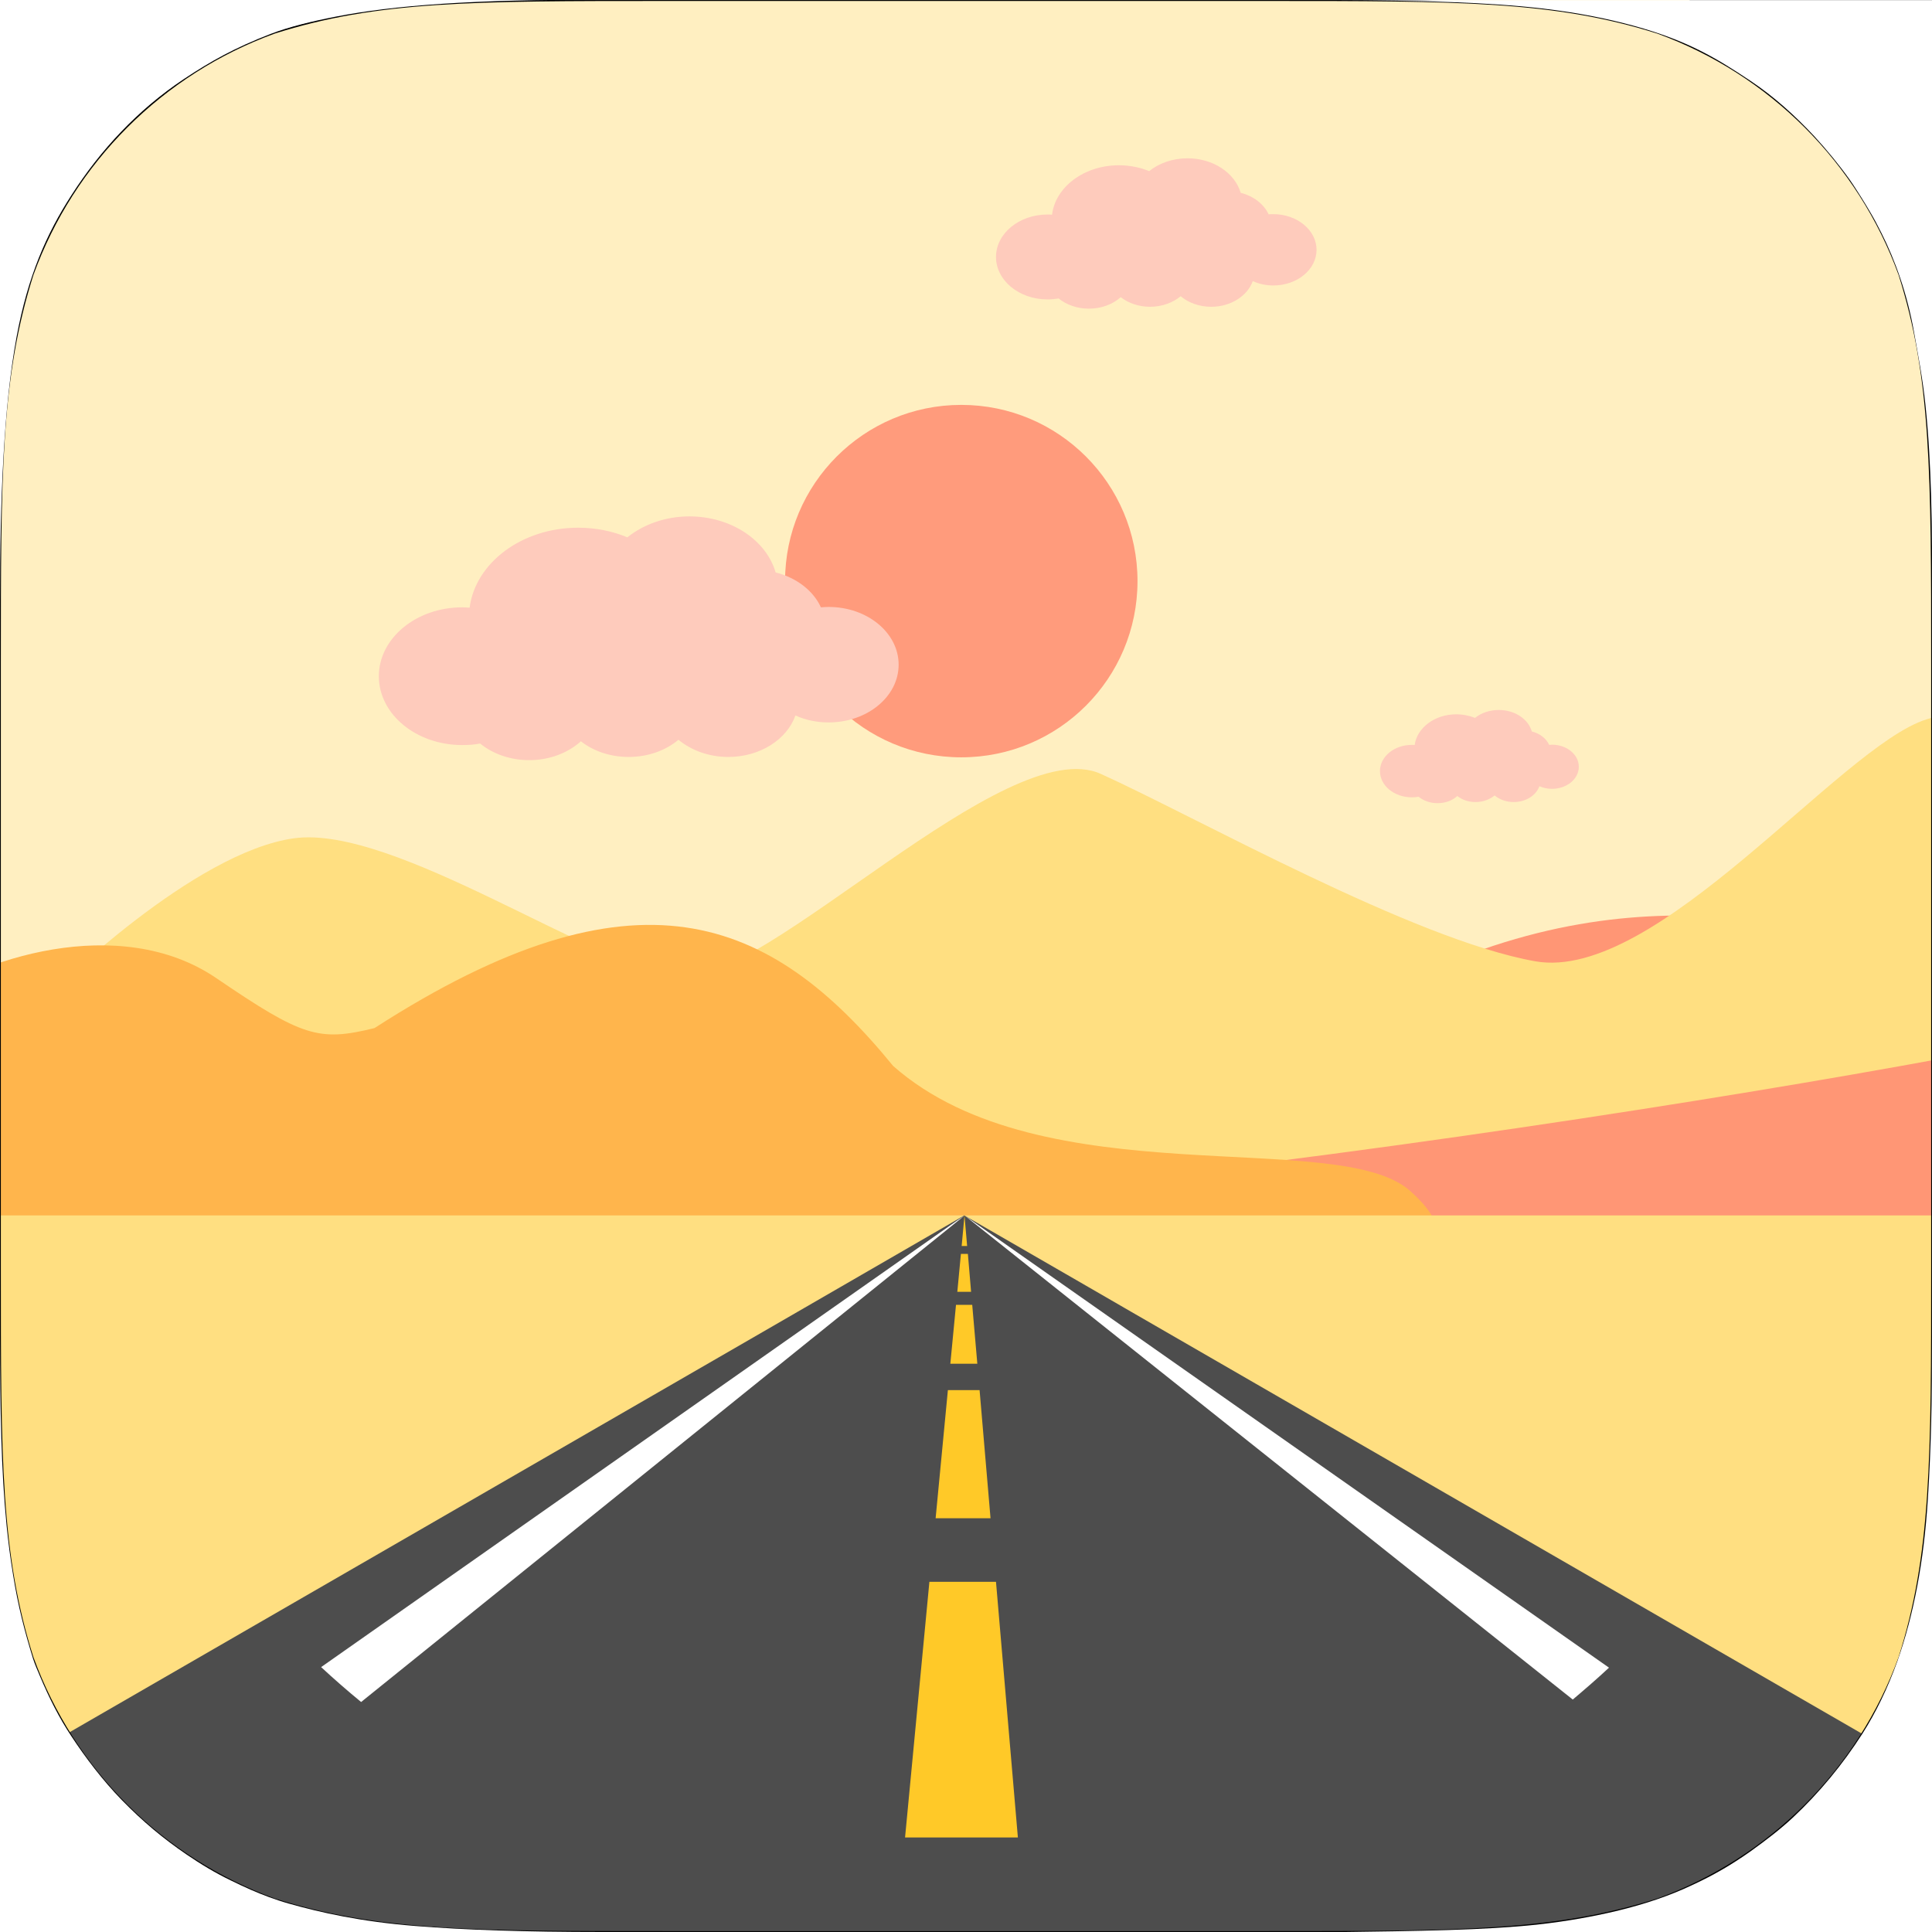 <?xml version="1.0" encoding="utf-8"?>
<!-- Generator: Adobe Illustrator 19.0.0, SVG Export Plug-In . SVG Version: 6.00 Build 0)  -->
<svg version="1.1"
	 id="svg2" xmlns:svg="http://www.w3.org/2000/svg" xmlns:dc="http://purl.org/dc/elements/1.1/" xmlns:rdf="http://www.w3.org/1999/02/22-rdf-syntax-ns#" xmlns:inkscape="http://www.inkscape.org/namespaces/inkscape" xmlns:cc="http://creativecommons.org/ns#" xmlns:sodipodi="http://sodipodi.sourceforge.net/DTD/sodipodi-0.dtd" inkscape:version="0.48.2 r9819" sodipodi:docname="AppIconTemplate.svg"
	 xmlns="http://www.w3.org/2000/svg" xmlns:xlink="http://www.w3.org/1999/xlink" x="0px" y="0px" viewBox="-83 -92.1 1024 1024"
	 style="enable-background:new -83 -92.1 1024 1024;" xml:space="preserve">
<rect x="-83" y="-92.1" width="1024" height="1024" fill="#808080" stroke="none"/>
<style type="text/css">
	.st0{fill:#FFF1C7;}
	.st1{fill:#FFEFC1;}
	.st2{fill:#FF9675;}
	.st3{fill:#FFDF81;}
	.st4{fill:#FFB54C;}
	.st5{fill:#4D4D4D;}
	.st6{fill:none;stroke:#000000;}
	.st7{fill:#FFFFFF;}
	.st8{fill:#FFC928;}
	.st9{fill:#FF9B7C;}
	.st10{fill:#FECBBC;}
	.st11{fill:none;}
</style>
<path class="st0" d="M69.8,430.9v8.9c0.1,22.5,1.8,27.5,4.9,40.9l0.2,0C102,639,232.9,762,395.2,776.9l1.3,0.1
	c2.1,0.2,4.3,0.3,6.5,0.5l2.9,0.2c1.8,0.1,3.7,0.2,5.5,0.3c1.2,0.1,2.4,0.1,3.6,0.1c1.7,0,3.3,0.1,4.9,0.2c1.9,0,3.8,0,5.7,0.1
	c0.9,0,1.9,0,2.8,0h0.4c2.7,0,5.4-0.1,8.1-0.1l1.3,0c2.5-0.1,5.1-0.2,7.6-0.3l2.1-0.1c2.2-0.1,4.5-0.3,6.7-0.4l3.2-0.3
	c1.5-0.1,2.9-0.3,4.4-0.4c160.8-15,290.8-136.2,319.1-292.8c3.4-13.4,3.5-17.6,5.2-38.9l0,0h0.4l0,0l0,0c0.1-1.4,0.1-2.7,0.1-4V441
	v-0.1v-0.1v-0.2v-0.1v-0.1l0,0v-0.1v-0.1v-0.3v-0.1v-0.1v-0.1v-0.1h0v-0.1v-0.1v-0.1v-0.1V439v-0.1v-0.1
	c2.3-26.7-1.2-70.7-10.3-104.6l-0.5-1.8c-39.1-155.7-179.9-271-347.8-271c-171.9,0-315.5,121-350.4,282.4l0,0c0,0.1-0.1,0.3-0.1,0.4
	l-0.6,2.2l-0.3,1.3l-0.6,2.4c-4.4,18.3-5.8,40.1-6.3,59.2c-0.1,3.6-0.2,7.1-0.2,10.7v0.7C69.8,424.2,69.8,427.7,69.8,430.9z"/>
<path class="st1" d="M428.7-236.8c320.7,0,580.7,260,580.7,580.7c0,320.7-260,580.7-580.7,580.7c-320.7,0-580.7-260-580.7-580.7
	C-152.1,23.2,108-236.8,428.7-236.8"/>
<path class="st2" d="M963.6,402.5c-87.5,8.4-168.7-42.2-312.1,30.6c-149.2,75.8-334,168.9-304.7,163.3c28.9-5.4,389-28,597.3-36.8
	c12.8-45.7,19.7-93.8,19.7-143.6C963.7,411.5,963.7,407,963.6,402.5z"/>
<path class="st3" d="M-55,433.4c0,0,74.4-73.9,127.9-81.2s160.4,69.3,205.1,73.4c44.7,4.1,172.4-130.3,222.5-107.5
	c50.2,22.7,165.8,87.9,230.2,99.3c64.4,11.4,161.5-113.7,207.3-128.2c5.7-1.8,11.4-3.3,17-4.6c10.6,41.6,16.3,85.3,16.3,130.2
	c0,16.8-0.8,33.5-2.4,49.9C746.7,507,203.6,587.3,86,539.4C-33.1,490.8-55,433.4-55,433.4z"/>
<path class="st4" d="M-125.8,439.7c30.4-23.2,105.8-48.5,157.4-13.4c45.7,31.1,54.3,33.8,83.9,26.5
	c138.3-89.1,209.6-59.9,274.9,20.1c79.6,70.1,235.7,32.2,274,66.2c38.3,34-9.6,44.6-9.6,44.6l-733.3,52.2
	C-105.9,575.6-122.5,509.3-125.8,439.7z"/>
<path class="st3" d="M-212.7,552.1h1282.8c-76.5,282.5-334.7,490.4-641.4,490.4C121.9,1042.5-136.2,834.7-212.7,552.1z"/>
<path class="st5" d="M913.6,832.4L516.6,603.2l-23-13.3l-65.5-37.8L343,601.3l-28.2,16.3L-56.5,832
	c121.3,129.6,293.8,210.6,485.3,210.6C620,1042.5,792.3,961.7,913.6,832.4z"/>
<defs>
	
	
		<inkscape:perspective  inkscape:vp_x="0 : 512 : 1" sodipodi:type="inkscape:persp3d" id="perspective4094" inkscape:vp_y="0 : 1000 : 0" inkscape:vp_z="1024 : 512 : 1" inkscape:persp3d-origin="512 : 341.33333 : 1">
		</inkscape:perspective>
</defs>
<sodipodi:namedview  showgrid="false" fit-margin-top="0" id="base" fit-margin-left="0" showguides="true" pagecolor="#ffffff" inkscape:cx="1052.2646" borderlayer="true" borderopacity="1.0" inkscape:zoom="0.64" inkscape:cy="508.89593" bordercolor="#666666" showborder="false" inkscape:pageopacity="0.0" inkscape:current-layer="layer2" inkscape:guide-bbox="true" inkscape:document-units="px" inkscape:pageshadow="2" inkscape:window-width="1920" inkscape:window-y="0" inkscape:window-x="36" inkscape:window-height="1036" inkscape:window-maximized="0" fit-margin-bottom="0" inkscape:showpageshadow="false" fit-margin-right="0">
	<sodipodi:guide  id="guide3101" position="-10.43,956.715" orientation="0,1"></sodipodi:guide>
	<sodipodi:guide  id="guide3103" position="956.562,59.812" orientation="1,0"></sodipodi:guide>
	<sodipodi:guide  id="guide3105" position="1246.875,315.625" orientation="0,1"></sodipodi:guide>
	<sodipodi:guide  id="guide3107" position="67.352,64.523" orientation="1,0"></sodipodi:guide>
	<sodipodi:guide  id="guide3109" position="961.5,67.5" orientation="0,1"></sodipodi:guide>
	<sodipodi:guide  id="guide3111" position="319.082,67.708" orientation="1,0"></sodipodi:guide>
	<sodipodi:guide  id="guide3113" position="511.68,67.708" orientation="1,0"></sodipodi:guide>
	<sodipodi:guide  id="guide3115" position="706.188,64.734" orientation="1,0"></sodipodi:guide>
	<sodipodi:guide  id="guide3117" position="-21.213,1024" orientation="0,1"></sodipodi:guide>
	<sodipodi:guide  id="guide3119" position="0,0" orientation="0,1"></sodipodi:guide>
	<sodipodi:guide  id="guide3121" position="0,1042.629" orientation="1,0"></sodipodi:guide>
	<sodipodi:guide  id="guide3123" position="-6.894,705" orientation="0,1"></sodipodi:guide>
	<sodipodi:guide  id="guide3125" position="1024,1037.75" orientation="1,0"></sodipodi:guide>
	<sodipodi:guide  id="guide3127" position="-27.224,512.652" orientation="0,1"></sodipodi:guide>
	<inkscape:grid  type="xygrid" id="grid4235" visible="true" empspacing="5" enabled="true" snapvisiblegridlinesonly="true">
		</inkscape:grid>
	<sodipodi:guide  id="guide4003" position="511.68,430.893" orientation="1,0"></sodipodi:guide>
</sodipodi:namedview>
<g id="layer1" transform="translate(50.25,211.522)" inkscape:label="BORDER" sodipodi:insensitive="true" inkscape:groupmode="layer">
	<path id="path5" inkscape:connector-curvature="0" class="st6" d="M219-303.6h319.6c101.4,0,152.1,0,206.7,17.3
		c59.6,21.7,106.5,68.6,128.2,128.2c17.3,54.6,17.3,105.3,17.3,206.7v319.6c0,101.4,0,152.1-17.3,206.7
		c-21.7,59.6-68.6,106.5-128.2,128.2c-54.6,17.3-105.3,17.3-206.7,17.3H219c-101.4,0-152.1,0-206.7-17.3
		C-47.4,681.4-94.3,634.5-116,574.9c-17.3-54.6-17.3-105.3-17.3-206.7V48.6c0-101.4,0-152.1,17.3-206.7
		c21.7-59.6,68.6-106.5,128.2-128.2C66.8-303.6,117.5-303.6,219-303.6L219-303.6"/>
</g>
<g id="layer6" inkscape:label="MASK" inkscape:groupmode="layer">
	<path id="path4146" inkscape:connector-curvature="0" sodipodi:nodetypes="csssssssssssccc" class="st7" d="M-83,616.3
		c0.1,38.8,0.6,71,3.5,100.2c0.9,8.9,2,17.5,3.4,25.9c2.7,17.1,6.3,30.6,10.6,44.6c1,3.1,2.3,6,3.5,8.9c5,11.9,10.4,22.6,16.8,32.2
		c7.5,11.4,16.6,23.4,26.7,33.8c11.3,11.6,22.2,20.6,34.2,28.8c7.8,5.3,15.2,9.8,23.7,13.9c3.3,1.6,6.8,3.3,10.5,4.9
		c6,2.6,12.6,5.2,20.4,7.4c16.3,4.6,37.8,9.5,66.7,11.8c26,2.1,58.1,3.2,99.2,3.2H-83L-83,616.3z"/>
	<path id="path4146-5" inkscape:connector-curvature="0" sodipodi:nodetypes="cssssssssccc" class="st7" d="M941,616.3
		c0,33.5-0.4,57.5-2.2,86.1c-2.1,33.6-7.7,62-16.1,85.8c-5.2,14.5-11.4,27.3-18.6,38.6c-10.4,16.2-22.7,31.2-36.9,44.5
		c-6.9,6.4-14,11.8-21.9,17.5c-10.4,7.4-20.2,13.1-32.2,18.6c-10.7,5-23.2,9.5-39.9,13.5c-11.6,2.7-25.2,5.3-41.7,7.1
		c-27.2,2.9-62.2,3.4-108.3,4H941V616.3z"/>
	<path id="path4146-5-3" inkscape:connector-curvature="0" sodipodi:nodetypes="cssssssssssccc" class="st7" d="M941,226.2
		c0.2-39.1-0.3-73.6-3.5-103.9c-1.4-13.5-3.9-26.3-6-38.2c-3.6-20.5-10.1-38.4-17.3-52.7c-2.1-4.2-3.9-7.6-5.8-10.8
		c-1.5-2.6-3.1-5.2-4.9-8.1c-2-3.1-3.9-6.2-6-9.2c-5.7-8-12.2-15.9-18.9-23.2c-10.1-10.8-21.3-21-33.9-29.4
		c-18-12-33.3-21.3-61.7-29.1c-12.9-3.5-28.7-6.9-48.7-9.2c-27.3-3.2-62.8-4.3-111.2-4.4H941L941,226.2z"/>
	<path id="path4146-5-3-7" inkscape:connector-curvature="0" sodipodi:nodetypes="csssssccc" class="st7" d="M-83,226.4
		c0-54.3,2-103.1,8.8-140c6-32.2,15.8-54.5,29.1-75.1C-29.7-12.7-10-33.9,14.3-50.1c14.6-9.7,27.2-16.7,46.1-24
		c9.9-3.8,21.4-6.6,34.7-9.2c30.2-5.9,72.6-9.2,141-8.9H-83V226.4z"/>
</g>
<g>
	<path class="st7" d="M750.6,808.7L428.2,552.1l341.6,239.7C763.6,797.6,757.1,803.2,750.6,808.7z M108.4,810
		c-7.3-6-14.3-12.1-21.2-18.5l337.1-236.7l3.9-2.6L108.4,810z"/>
	<path class="st8" d="M396.7,881.8l12.9-135.5h35.3l11.6,135.5H396.7z M412.9,712.6l6.5-67.9h16.8l5.8,67.9H412.9z M420.7,630.7
		l3-31.2h8.6l2.7,31.2L420.7,630.7L420.7,630.7z M424.4,592.6l1.9-20.1h3.7l1.7,20.1H424.4z M426.7,568.3l1.5-16.2l1.4,16.2H426.7z"
		/>
</g>
<path class="st9" d="M426.5,122.5c51.6,0,93.4,41.8,93.4,93.4c0,51.6-41.8,93.4-93.4,93.4c-51.6,0-93.4-41.8-93.4-93.4
	C333.1,164.4,374.9,122.5,426.5,122.5z"/>
<g>
	<path class="st10" d="M223.4,187.6c9.4,0,18.2,1.8,26.1,5.1c8.5-6.8,20.1-11.1,32.9-11.1c22.2,0,40.8,12.7,45.7,29.7
		c11.1,2.8,20,9.7,24,18.5c1.3-0.1,2.7-0.2,4.1-0.2c20.5,0,37.1,13.7,37.1,30.6s-16.6,30.6-37.1,30.6c-6.4,0-12.4-1.3-17.6-3.7
		c-4.5,12.7-18.7,22-35.6,22c-10.3,0-19.6-3.5-26.4-9.1c-6.7,5.6-16,9.1-26.4,9.1c-9.8,0-18.7-3.1-25.3-8.3
		c-6.8,6.1-16.5,10-27.4,10c-10.2,0-19.4-3.4-26-8.8c-3.1,0.6-6.3,0.8-9.5,0.8c-24.4,0-44.2-16.3-44.2-36.5
		c0-20.1,19.8-36.5,44.2-36.5c1.3,0,2.7,0.1,3.9,0.2C169,206.2,193.6,187.6,223.4,187.6z"/>
	<path class="st10" d="M688.8,286.5c3.6,0,7,0.7,10,1.9c3.2-2.6,7.7-4.2,12.6-4.2c8.5,0,15.6,4.8,17.5,11.4c4.2,1,7.6,3.7,9.2,7.1
		c0.5,0,1-0.1,1.5-0.1c7.8,0,14.2,5.2,14.2,11.7c0,6.5-6.4,11.7-14.2,11.7c-2.4,0-4.7-0.5-6.7-1.4c-1.7,4.9-7.2,8.4-13.6,8.4
		c-3.9,0-7.5-1.3-10.1-3.5c-2.6,2.1-6.1,3.5-10.1,3.5c-3.8,0-7.2-1.2-9.7-3.2c-2.6,2.4-6.3,3.8-10.5,3.8c-3.9,0-7.4-1.3-10-3.4
		c-1.2,0.2-2.4,0.3-3.6,0.3c-9.3,0-16.9-6.2-16.9-13.9c0-7.7,7.6-13.9,16.9-13.9c0.5,0,1,0,1.5,0.1
		C668,293.7,677.4,286.5,688.8,286.5z"/>
	<path class="st10" d="M510-4.5c5.8,0,11.2,1.1,16.1,3.1c5.2-4.2,12.4-6.8,20.3-6.8c13.7,0,25.1,7.8,28.2,18.3
		c6.8,1.7,12.3,6,14.8,11.4c0.8-0.1,1.6-0.1,2.5-0.1c12.6,0,22.9,8.5,22.9,18.9s-10.2,18.9-22.9,18.9c-3.9,0-7.6-0.8-10.9-2.3
		c-2.8,7.8-11.6,13.6-22,13.6c-6.3,0-12.1-2.1-16.2-5.6c-4.1,3.4-9.9,5.6-16.2,5.6c-6,0-11.5-1.9-15.6-5.1
		c-4.2,3.8-10.2,6.1-16.9,6.1c-6.3,0-11.9-2.1-16-5.4c-1.9,0.3-3.9,0.5-5.9,0.5c-15.1,0-27.3-10.1-27.3-22.5
		c0-12.4,12.2-22.5,27.3-22.5c0.8,0,1.6,0,2.4,0.1C476.4,7,491.6-4.5,510-4.5z"/>
</g>
<line class="st0" x1="941" y1="-92.1" x2="-83" y2="-92.1"/>
<line class="st11" x1="-83" y1="931.2" x2="-83" y2="-92.1"/>
<line class="st11" x1="940.3" y1="931.2" x2="-83" y2="931.2"/>
<line class="st11" x1="940.3" y1="-92.1" x2="940.3" y2="931.2"/>
<line class="st11" x1="-83" y1="-92.1" x2="940.3" y2="-92.1"/>
</svg>
